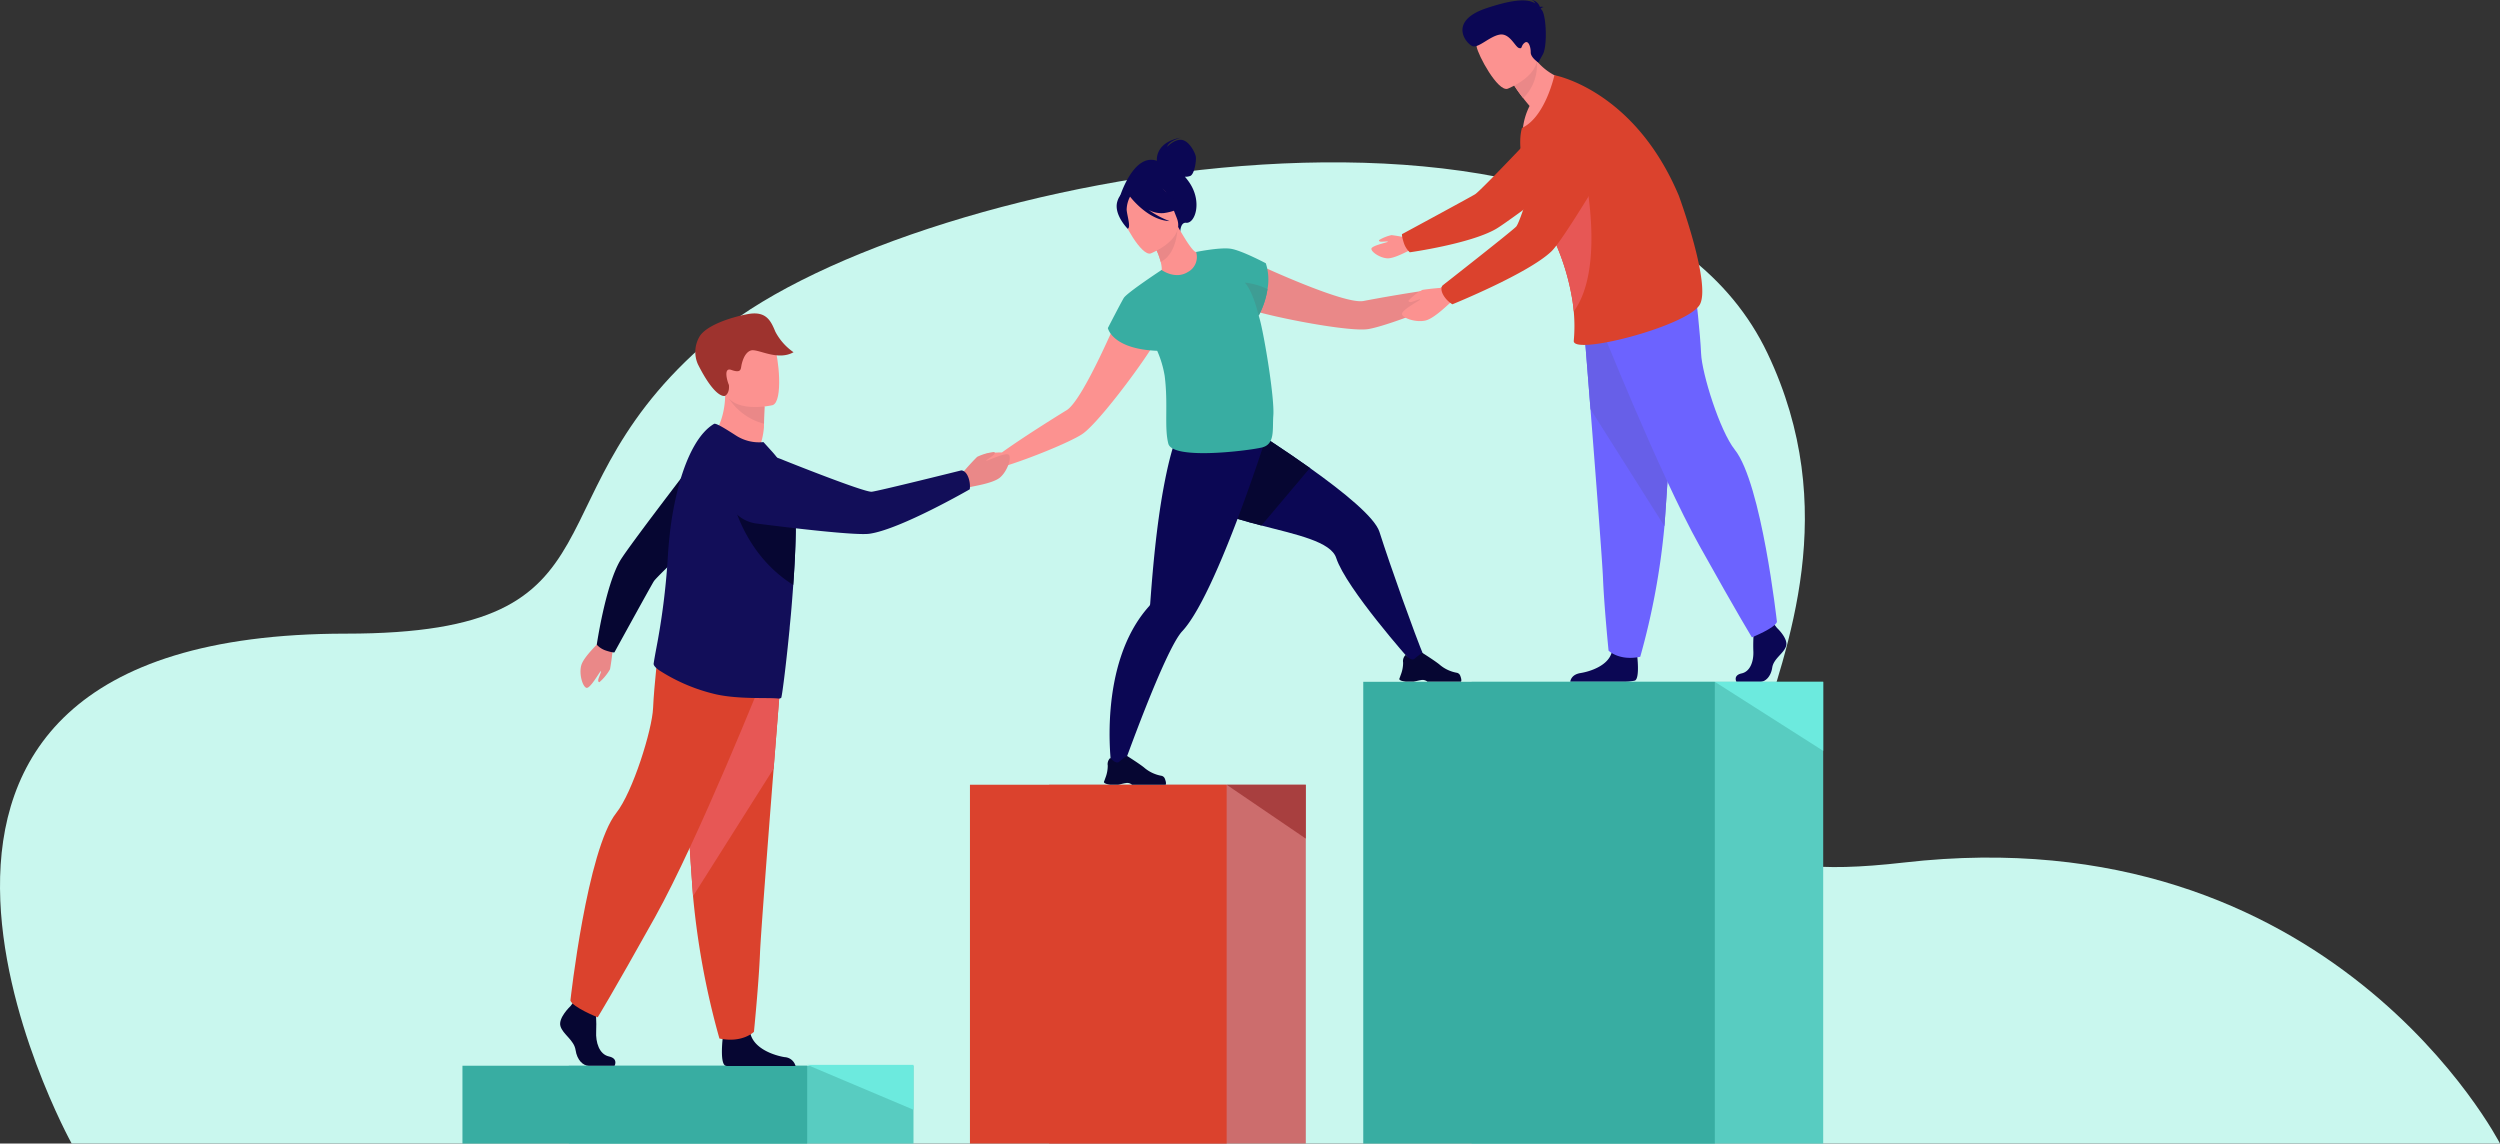 <svg xmlns="http://www.w3.org/2000/svg" width="525.285" height="240.279" viewBox="0 0 525.285 240.279">
  <rect x="0" y="0" width="525.285" height="240.279" fill="#333333" stroke="none"/>
  <g id="Group_7192" data-name="Group 7192" transform="translate(-1063.715 -208.041)">
    <path id="Path_13999" data-name="Path 13999" d="M1133.466,3136s-59.364-107.137,57.635-107.137c61.818,0,36.352-29.395,78.38-63.414s189.01-61.2,220.293,4.494-46.03,115.568,28.678,107.012c89.775-10.281,125.239,59.045,125.239,59.045Z" transform="translate(-54.692 -2687.684)" fill="#c9f7ee"/>
    <g id="Group_7169" data-name="Group 7169" transform="translate(1160.883 431.963)">
      <g id="Group_7168" data-name="Group 7168">
        <rect id="Rectangle_2872" data-name="Rectangle 2872" width="72.435" height="16.356" transform="translate(22.334 0.001)" fill="#58ccc1"/>
        <rect id="Rectangle_2873" data-name="Rectangle 2873" width="72.434" height="16.357" fill="#38ada2"/>
      </g>
    </g>
    <g id="Group_7172" data-name="Group 7172" transform="translate(1267.516 372.928)">
      <g id="Group_7171" data-name="Group 7171" transform="translate(0 0)">
        <g id="Group_7170" data-name="Group 7170" transform="translate(0 0)">
          <rect id="Rectangle_2874" data-name="Rectangle 2874" width="53.936" height="75.389" transform="translate(70.566 75.389) rotate(180)" fill="#cc6d6d"/>
          <rect id="Rectangle_2875" data-name="Rectangle 2875" width="53.936" height="75.389" transform="translate(53.936 75.389) rotate(180)" fill="#db422d"/>
        </g>
      </g>
      <path id="Path_14001" data-name="Path 14001" d="M2511.654,3636.777l16.63,11.32v-11.32Z" transform="translate(-2457.719 -3636.777)" fill="#a83f3f"/>
    </g>
    <g id="Group_7176" data-name="Group 7176" transform="translate(1268.821 236.963)">
      <path id="Path_14011" data-name="Path 14011" d="M2557.519,3043.045c-.833-.126-3.346,2.2-3.346,2.2h0c-5.365.62-13.209,2.045-16.032,2.588-2,.386-7.385-1.45-12.644-3.557-6.254-2.507-12.331-5.4-12.331-5.4-3.47-.177-7.411,6.155-.374,10.18,1.074.615,5.111,1.663,9.759,2.62h0c6.412,1.321,13.987,2.468,16.566,2.065,3-.469,11.474-3.57,16.517-5.946h0l.013-.006.056-.027a6.167,6.167,0,0,1,2.361-.643c.945.056,3.049-1.673,3.113-2.135S2558.353,3043.172,2557.519,3043.045Z" transform="translate(-2456.764 -3013.512)" fill="#ea8888"/>
      <path id="Path_14012" data-name="Path 14012" d="M2503.066,3253.194l-2.954.6s-13.518-15.189-15.6-21.581c-1.116-3.415-8.253-4.891-15.711-6.82-6.492-1.678-13.227-3.7-16.443-7.646-6.914-8.478,4.342-18.894,4.342-18.894s11.968,7.113,22.292,14.461c7.217,5.135,13.63,10.385,14.6,13.4C2495.931,3234.055,2500.908,3248,2503.066,3253.194Z" transform="translate(-2408.862 -3143.901)" fill="#0b0754"/>
      <path id="Path_14013" data-name="Path 14013" d="M2709.061,3493.147h1.662c.557-.087.967-.249,1.538-.323a1.54,1.54,0,0,1,1.345.323l.016.017h7.058c.178-.253.008-.841-.16-1.273a1,1,0,0,0-.661-.6,7.616,7.616,0,0,1-3.576-1.634c-.76-.687-3.671-2.526-3.671-2.526l-.016,0c-.064,0-.368.094-1.692,1.212-.685.577-1.851-.814-1.851-.814a1.67,1.67,0,0,0-.383.519,1.757,1.757,0,0,0-.151,1.083,7.025,7.025,0,0,1-.506,2.618c-.165.484-.3.828-.3.828S2707.631,3492.969,2709.061,3493.147Z" transform="translate(-2618.81 -3378.844)" fill="#060632"/>
      <path id="Path_14014" data-name="Path 14014" d="M2478.987,3213.315l-10.19,12.079c-6.492-1.678-13.227-3.7-16.443-7.646-6.914-8.478,4.342-18.894,4.342-18.894S2468.663,3205.967,2478.987,3213.315Z" transform="translate(-2408.862 -3143.901)" fill="#060632"/>
      <path id="Path_14015" data-name="Path 14015" d="M2411.51,3222.7s-.822,2.591-2.159,6.489c-1.691,4.928-4.21,11.945-6.943,18.453-.6,1.43-1.211,2.836-1.826,4.189-2.272,5.008-4.6,9.3-6.646,11.482-3.68,3.921-12.625,29.134-12.625,29.134l-2.229-.617s-3.108-21.529,7.9-33.78a.78.78,0,0,0,.223-.457.006.006,0,0,0,0-.005c.146-1.813.67-9.934,1.811-18.163.28-2.019.6-4.043.954-5.982.022-.124.046-.247.068-.369,1.675-8.968,3.279-12.957,5.348-14.963l15.221,4.333Z" transform="translate(-2350.645 -3159.597)" fill="#0b0754"/>
      <path id="Path_14016" data-name="Path 14016" d="M2373.567,3610.151h1.662c.556-.087.968-.249,1.538-.323a1.54,1.54,0,0,1,1.345.323l.015.017h7.059c.178-.253.007-.841-.16-1.273a1,1,0,0,0-.661-.6,7.615,7.615,0,0,1-3.575-1.633c-.76-.687-3.671-2.526-3.671-2.526l-.015,0c-.064,0-.368.095-1.692,1.213-.684.577-1.851-.815-1.851-.815a1.674,1.674,0,0,0-.383.519,1.755,1.755,0,0,0-.151,1.083,7.029,7.029,0,0,1-.505,2.618c-.165.484-.3.828-.3.828S2372.137,3609.973,2373.567,3610.151Z" transform="translate(-2345.379 -3474.203)" fill="#060632"/>
      <path id="Path_14017" data-name="Path 14017" d="M2258.6,3080.272s-2.546,6.23-5.483,12.294c-2.47,5.1-5.214,10.08-6.954,11.143-2.454,1.5-9.213,5.727-13.6,8.88,0,0-3.421-.026-3.953.629s-1.758,3.6-1.4,3.9,3.078.16,3.739-.518a6.173,6.173,0,0,1,2.179-1.115l.059-.018.014,0h0c5.328-1.639,13.685-5.054,16.215-6.724,2.178-1.438,7.007-7.386,10.859-12.68h0c2.792-3.837,5.071-7.331,5.451-8.508C2268.223,3079.833,2261.046,3077.8,2258.6,3080.272Z" transform="translate(-2227.147 -3046.447)" fill="#fc9290"/>
      <path id="Path_14018" data-name="Path 14018" d="M2405.07,2911.19a12.856,12.856,0,0,0-.913-1.179,2.865,2.865,0,0,0,1.124-.169c.894-.37,1.3-3.208,1.167-4.05s-1.376-3.276-2.907-3.519-3.114,1.458-3.114,1.458c.283-1.228,2.874-1.936,2.874-1.936-5.336.984-5.064,4.543-5.027,4.872-4.885-1.74-7.753,7.459-7.753,7.459l12.653,7.457s.033-2.032,1.241-1.9C2406.3,2919.888,2407.865,2915.265,2405.07,2911.19Z" transform="translate(-2360.298 -2901.797)" fill="#0b0754"/>
      <path id="Path_14019" data-name="Path 14019" d="M2432.865,3012.329c-2.9,1.368-6.757-.6-6.736-.624.249-.249.162-.994-.067-1.969a14.351,14.351,0,0,0-1.762-4.065c-.208-.353-.415-.7-.664-1.078l.332-.124,5.641-2.26s.913,1.638,1.867,3.131c.809,1.245,1.659,2.365,2.032,2.323C2433.529,3007.642,2437.261,3010.213,2432.865,3012.329Z" transform="translate(-2387.288 -2983.633)" fill="#fc9290"/>
      <path id="Path_14020" data-name="Path 14020" d="M2432.533,3005.234c-.145,2.011-.83,5.641-3.546,6.968a14.352,14.352,0,0,0-1.762-4.065Z" transform="translate(-2390.212 -2986.099)" fill="#ea8888"/>
      <path id="Path_14021" data-name="Path 14021" d="M2397.868,2970.8s7.344-2.895,5.471-7.44-2.187-7.981-6.955-6.324-4.958,3.763-4.7,5.432S2395.91,2971.434,2397.868,2970.8Z" transform="translate(-2361.186 -2946.471)" fill="#fc9290"/>
      <path id="Path_14022" data-name="Path 14022" d="M2396.62,2960.232c3.391-.479,4.381-1.849,4.381-1.849a9.392,9.392,0,0,1-4.958-3.955s-3.811-1.285-6.635.864a1.9,1.9,0,0,0-.357.8c-.647-.212-1.621-.157-2.182,1.673-.844,2.749,2.158,5.75,2.158,5.75.728-.206-.093-2.655-.208-3.962a6.181,6.181,0,0,1,.715-2.778c.359.466,3.937,4.962,8.3,5.141a18.418,18.418,0,0,1-4.407-2.366A5.635,5.635,0,0,0,2396.62,2960.232Z" transform="translate(-2357.199 -2944.381)" fill="#0b0754"/>
      <path id="Path_14023" data-name="Path 14023" d="M2408.623,3042.381c-.062-.219-.129-.447-.2-.68a17.218,17.218,0,0,0,1.853-5.554,11.148,11.148,0,0,0-.352-5.434s-5.094-2.7-7.344-3.045a.1.1,0,0,0-.028-.008c-.026,0-.057-.007-.09-.009-2.271-.313-7.186.69-7.186.69a3.557,3.557,0,0,1-1.727,4.207c-2.675,1.683-5.532-.431-5.532-.431-.086.058-.178.122-.272.188h0s-7.039,4.644-7.671,5.706-3.339,6.316-3.339,6.316.858,4.411,10.367,4.78a21.97,21.97,0,0,1,1.574,5.288c.756,5.989-.121,10.712.759,14.208s16.745,1.5,19.618.83,2.227-3.741,2.448-6.721C2411.781,3058.967,2409.559,3045.685,2408.623,3042.381Z" transform="translate(-2349.064 -3004.32)" fill="#38ada2"/>
      <path id="Path_14024" data-name="Path 14024" d="M2537.036,3067.811a17.234,17.234,0,0,1-1.866,5.579c-.249-1.1-1.265-5.122-2.9-6.948A14.056,14.056,0,0,1,2537.036,3067.811Z" transform="translate(-2475.822 -3035.984)" fill="#3e9d94"/>
    </g>
    <g id="Group_7180" data-name="Group 7180" transform="translate(1181.404 273.896)">
      <path id="Path_14025" data-name="Path 14025" d="M2208.72,3263.787a50.011,50.011,0,0,1,3.592-4.005,10.9,10.9,0,0,1,3.588-1.016c.16.149.167.366-.179.672s-1.666,1.075-1.478,1.163,4.172-1.9,4.746-1.229-.325,3.42-1.86,4.74-6.117,1.883-6.4,2.067C2208.281,3267.74,2208.72,3263.787,2208.72,3263.787Z" transform="translate(-2124.687 -3229.647)" fill="#ea8888"/>
      <path id="Path_14026" data-name="Path 14026" d="M1927.552,3199.52s4.246,5.038,9.654,2.931a16.382,16.382,0,0,0,1.18-4.888c0-.255,0-.5.009-.738.029-2.335.108-3.646.108-3.646h-.006c-.246-.1-8.266-3.4-8.26-3.122C1930.375,3196.373,1927.552,3199.52,1927.552,3199.52Z" transform="translate(-1895.557 -3173.651)" fill="#fc9290"/>
      <path id="Path_14027" data-name="Path 14027" d="M1946.4,3198.01a12.546,12.546,0,0,0,7.352,5.263c.029-2.336.108-3.646.108-3.646h-.006C1953.628,3199.566,1946.165,3197.587,1946.4,3198.01Z" transform="translate(-1910.91 -3180.098)" fill="#ea8888"/>
      <path id="Path_14028" data-name="Path 14028" d="M1944.626,3140.2s-9.02,2.121-10.254-3.517-3.229-9.16,2.478-10.752,7.3.313,8.169,2.094S1946.94,3139.508,1944.626,3140.2Z" transform="translate(-1900.001 -3120.92)" fill="#fc9290"/>
      <path id="Path_14029" data-name="Path 14029" d="M1914.429,3118.752c-.123.079-2.064.675-5.74-6.647a6.377,6.377,0,0,1,.375-5.833c1.345-2.2,6.114-3.924,10.076-4.676s4.913,1.477,5.846,3.718a12.1,12.1,0,0,0,3.808,4.288c-3.417,1.909-7.531-.821-8.958-.372s-1.929,2.7-2.036,3.416-.271,1.319-2.064.675-.811,2.541-.523,3.149C1915.214,3116.471,1915.457,3118.093,1914.429,3118.752Z" transform="translate(-1879.75 -3101.447)" fill="#9e332e"/>
      <g id="Group_7177" data-name="Group 7177" transform="translate(0 69.248)">
        <path id="Path_14030" data-name="Path 14030" d="M1766.044,3895.679h-5.462c-1.145,0-2.417-1.162-2.735-3.289s-2.672-3.289-3.181-5.03,2.1-4.192,2.1-4.192l.436-.568.454-.592,4.326,1.031s.107,1.044.174,2.374c.046.959.072,2.07.018,3.043-.127,2.321.641,4.821,2.677,5.273S1766.044,3895.679,1766.044,3895.679Z" transform="translate(-1754.599 -3806.86)" fill="#060632"/>
        <path id="Path_14031" data-name="Path 14031" d="M1953.836,3920.438h-14.477a1.282,1.282,0,0,1-.307-.092c-.967-.5-.664-4.309-.548-5.485.022-.218.038-.346.038-.346s5.091-4.192,5.791-.982c.022.1.048.2.075.3h0c.884,3,4.834,4.367,7.116,4.748A2.509,2.509,0,0,1,1953.836,3920.438Z" transform="translate(-1904.371 -3831.566)" fill="#060632"/>
        <path id="Path_14032" data-name="Path 14032" d="M1911.048,3497.752s-.773,9.646-1.682,21.24c-1.235,15.751-2.72,35.1-2.867,38.763-.254,6.365-1.273,16.545-1.273,16.545s-2.417,2.419-7.254,1.4a166.532,166.532,0,0,1-5.542-29.909c-.019-.252-.038-.506-.057-.759-1.145-15.653-2.927-48.615-2.927-48.615Z" transform="translate(-1864.502 -3492.599)" fill="#db422d"/>
        <path id="Path_14033" data-name="Path 14033" d="M1911.048,3497.752s-.773,9.646-1.682,21.24l-16.936,26.8c-.019-.252-.038-.506-.057-.759-1.145-15.653-2.927-48.615-2.927-48.615Z" transform="translate(-1864.502 -3492.599)" fill="#e75755"/>
        <path id="Path_14034" data-name="Path 14034" d="M1807.156,3482.079s-13.935,34.933-23.1,51.35-12.026,21-12.026,21-5.25-2.1-5.727-3.531c0,0,3.5-31.693,9.64-39.419,3.467-4.365,7.54-17.466,7.731-22.048s1.241-13.649,1.241-13.649Z" transform="translate(-1764.14 -3475.779)" fill="#db422d"/>
      </g>
      <g id="Group_7178" data-name="Group 7178" transform="translate(4.283 26.427)">
        <path id="Path_14035" data-name="Path 14035" d="M1784.579,3470.789a47.238,47.238,0,0,1-.625,5.033,10.3,10.3,0,0,1-2.23,2.717c-.2-.03-.326-.194-.223-.616s.711-1.729.519-1.7-2.209,3.712-3.012,3.505-1.588-2.823-1.111-4.67,3.721-4.748,3.845-5.046C1782.792,3467.493,1784.579,3470.789,1784.579,3470.789Z" transform="translate(-1777.751 -3427.487)" fill="#ea8888"/>
        <path id="Path_14036" data-name="Path 14036" d="M1798.124,3288.713c1.543.5,1.79.383,1.79.383s7.507-13.668,8.268-14.919,15.939-15.327,15.939-15.327l-3.9-14.546s-17.264,22.356-19.128,25.564c-3.081,5.3-4.886,17.613-4.886,17.613A4.515,4.515,0,0,0,1798.124,3288.713Z" transform="translate(-1792.791 -3244.304)" fill="#060632"/>
      </g>
      <path id="Path_14037" data-name="Path 14037" d="M1890.675,3250.231c-.054,2.987-.228,6.345-.462,9.756q-.022.3-.043.606c-.15,2.113-.312,4.231-.5,6.3-.075.828-.154,1.646-.237,2.45l-.013.109c-.006.3-.043.627-.076.925-.761,7.735-1.559,13.846-1.707,13.94a.867.867,0,0,1-.594.152c-2.028-.255-8.081.205-13.036-.873a37.56,37.56,0,0,1-11.6-4.809c-.506-.3-1.661-1.092-1.567-1.685.092-.651.263-1.593.479-2.776a150.154,150.154,0,0,0,2.492-19.475q.129-2.315.374-4.565a69.272,69.272,0,0,1,2.021-10.9c1.7-6.117,4.2-10.8,7.328-12.635.409-.229,2.611,1.172,4.634,2.47a8.929,8.929,0,0,0,5.746,1.361l1.683,1.861a18.8,18.8,0,0,1,4.8,10.008q.067.5.115,1.057A65.736,65.736,0,0,1,1890.675,3250.231Z" transform="translate(-1841.187 -3203.547)" fill="#120e59"/>
      <path id="Path_14038" data-name="Path 14038" d="M1960.983,3309.035c-.054,2.988-.228,6.345-.462,9.756q-.022.3-.043.607c-11.587-7.253-13.372-20.525-13.372-20.525a31.694,31.694,0,0,1,13.719,3.435A65.624,65.624,0,0,1,1960.983,3309.035Z" transform="translate(-1911.494 -3262.351)" fill="#060632"/>
      <g id="Group_7179" data-name="Group 7179" transform="translate(34.58 29.409)">
        <path id="Path_14039" data-name="Path 14039" d="M1992.739,3265.51c-.6-1.616-1.526-1.511-1.526-1.511s-17.228,4.293-18.774,4.478-18.552-6.64-18.552-6.64-6.693-3-9.829-.261a7.49,7.49,0,0,0-2.211,7.939,7.58,7.58,0,0,0,6.407,5.648c6.938.884,20.781,2.547,23.682,2.143,6.457-.9,21.089-9.345,21.089-9.345A5.424,5.424,0,0,0,1992.739,3265.51Z" transform="translate(-1941.528 -3260.421)" fill="#120e59"/>
      </g>
    </g>
    <g id="man" transform="translate(1351.865 208.041)">
      <g id="Group_7181" data-name="Group 7181" transform="translate(41.783 61.755)">
        <path id="Path_14040" data-name="Path 14040" d="M3098.473,3454s2.393,2.219,1.926,3.795-2.627,2.627-2.919,4.553-1.459,2.977-2.51,2.977h-5.01s-.773-1.355,1.095-1.764,2.573-2.672,2.456-4.774a37.582,37.582,0,0,1,.175-4.9l3.97-.934Z" transform="translate(-3055.045 -3383.825)" fill="#0b0754"/>
        <path id="Path_14041" data-name="Path 14041" d="M2915.515,3486.939a9.206,9.206,0,0,1-2.267.262h-11.329c.038-.337.3-1.538,2.154-1.837,2.093-.34,5.719-1.556,6.527-4.233.027-.085.05-.175.07-.262.642-2.86,5.312.875,5.312.875s.014.115.034.31C2916.125,3483.1,2916.4,3486.5,2915.515,3486.939Z" transform="translate(-2901.919 -3405.7)" fill="#0b0754"/>
        <path id="Path_14042" data-name="Path 14042" d="M2916.565,3099.44s.709,8.85,1.543,19.488c1.133,14.45,2.5,32.2,2.63,35.563.233,5.839,1.168,15.179,1.168,15.179s2.218,2.219,6.656,1.284a152.831,152.831,0,0,0,5.084-27.44c.018-.231.035-.464.052-.7,1.051-14.362,2.685-44.6,2.685-44.6Z" transform="translate(-2913.856 -3094.712)" fill="#6c63ff"/>
        <path id="Path_14043" data-name="Path 14043" d="M2916.565,3099.44s.709,8.85,1.543,19.488l15.538,24.585c.018-.231.035-.464.052-.7,1.051-14.362,2.685-44.6,2.685-44.6Z" transform="translate(-2913.856 -3094.712)" fill="#675fe8"/>
        <path id="Path_14044" data-name="Path 14044" d="M2934.076,3085.059s12.784,32.05,21.191,47.111,11.033,19.265,11.033,19.265,4.816-1.927,5.254-3.24c0,0-3.215-29.078-8.844-36.166-3.181-4.005-6.918-16.025-7.093-20.229s-1.138-12.522-1.138-12.522Z" transform="translate(-2928.127 -3079.279)" fill="#6c63ff"/>
      </g>
      <g id="Group_7182" data-name="Group 7182" transform="translate(0 24.594)">
        <path id="Path_14045" data-name="Path 14045" d="M2684.353,3013.232a38.43,38.43,0,0,0-4.052-.753,8.346,8.346,0,0,0-2.652,1.06c-.027.165.07.3.422.324s1.514-.125,1.44.015-3.418.8-3.455,1.471,1.8,1.924,3.344,2.008,4.592-1.715,4.853-1.738C2686.466,3015.426,2684.353,3013.232,2684.353,3013.232Z" transform="translate(-2676.055 -2987.674)" fill="#fc9290"/>
        <path id="Path_14046" data-name="Path 14046" d="M2711.152,2904.837c-.5-1.584-.381-1.836-.381-1.836s14.058-7.6,15.344-8.372,15.814-16.23,15.814-16.23l14.88,4.1s-23.027,17.541-26.326,19.43c-5.453,3.121-18.082,4.888-18.082,4.888A4.625,4.625,0,0,1,2711.152,2904.837Z" transform="translate(-2704.339 -2878.398)" fill="#db422d"/>
      </g>
      <path id="Path_14047" data-name="Path 14047" d="M2850.336,2807.288s-5.216,9.178-10.315,10.376a13.929,13.929,0,0,1,1.453-5.192c-.509-.6-.955-1.15-1.341-1.643a30.823,30.823,0,0,1-1.894-2.651l1.73-4.653,1.174-3.156a15.184,15.184,0,0,0,1.835,2.644A12.483,12.483,0,0,0,2850.336,2807.288Z" transform="translate(-2808.237 -2790.21)" fill="#fc9290"/>
      <path id="Path_14048" data-name="Path 14048" d="M2842.979,2814.654a9.682,9.682,0,0,1-2.845,7.816,30.823,30.823,0,0,1-1.894-2.651l1.73-4.653A9.9,9.9,0,0,1,2842.979,2814.654Z" transform="translate(-2808.237 -2801.851)" fill="#ea8888"/>
      <path id="Path_14049" data-name="Path 14049" d="M2801.75,2780.016s7.794-3.039,5.827-7.864-2.286-8.466-7.345-6.73-5.27,3.969-5,5.738S2799.672,2780.681,2801.75,2780.016Z" transform="translate(-2773.122 -2761.369)" fill="#fc9290"/>
      <path id="Path_14050" data-name="Path 14050" d="M2882.7,2879.227c-3.145,4.521-26.652,10.561-26.373,7.431a33.957,33.957,0,0,0,0-6.171q-.088-1.006-.25-2.132a49.162,49.162,0,0,0-5.18-15.517c-.237-.459-.484-.92-.74-1.388a47.8,47.8,0,0,1-3.26-7.323c-1.629-4.707-2.285-9.21-1.464-12.154,0-.015.009-.027.013-.042,4.914-2.271,6.818-11.084,6.818-11.084s16.765,3.01,26.155,25.356C2878.415,2856.2,2885.434,2875.293,2882.7,2879.227Z" transform="translate(-2813.808 -2815.049)" fill="#db422d"/>
      <path id="Path_14051" data-name="Path 14051" d="M2881.952,2963.9q-.088-1.006-.25-2.132a49.175,49.175,0,0,0-5.18-15.517c.543-3.293,1.293-6.032,2.116-7.264,3.344-5.011,5.291-5.794,5.291-5.794S2888.944,2954.335,2881.952,2963.9Z" transform="translate(-2839.438 -2898.46)" fill="#e75755"/>
      <g id="Group_7183" data-name="Group 7183" transform="translate(6.42 20.191)">
        <path id="Path_14052" data-name="Path 14052" d="M2720.427,3071.987a50.067,50.067,0,0,0-5.356.5,10.919,10.919,0,0,0-2.952,2.278c.026.217.2.352.646.256s1.856-.7,1.813-.5-4.007,2.224-3.812,3.082,2.942,1.775,4.917,1.327,5.153-3.794,5.473-3.916C2723.865,3073.987,2720.427,3071.987,2720.427,3071.987Z" transform="translate(-2710.759 -3031.772)" fill="#fc9290"/>
        <path id="Path_14053" data-name="Path 14053" d="M2756.122,2896.571c-.929-1.5-.259-2.186-.259-2.186s14.326-11.217,15.449-12.35,6.325-19.177,6.325-19.177,1.79-7.3,5.983-8.108a7.676,7.676,0,0,1,7.809,3.216,7.769,7.769,0,0,1,.526,8.737c-3.658,6.164-11.037,18.4-13.192,20.489-4.8,4.652-20.841,11.153-20.841,11.153A5.558,5.558,0,0,1,2756.122,2896.571Z" transform="translate(-2747.328 -2854.597)" fill="#db422d"/>
      </g>
      <path id="Path_14054" data-name="Path 14054" d="M2795.9,2747.272c.055-.108.214-.223.6-.341a1.62,1.62,0,0,0-.784-.029,2.062,2.062,0,0,0-1.748-1.45,1.229,1.229,0,0,1,.783.722c-1.367-.867-3.9-1.118-10.227.989-8.338,2.777-4.172,7.617-2.909,8s3.59-2.1,5.683-2.442,3.224,2.575,4.021,2.816.344-.421,1.179-1.086,1.315.9,1.3,2,1.61,2.137,1.61,2.137l.955-1.752c.955-1.752.7-8.113-.217-9.258Z" transform="translate(-2760.323 -2745.451)" fill="#0b0754"/>
    </g>
    <path id="Path_14055" data-name="Path 14055" d="M2057.556,3954.911v9.436l-22.335-9.436Z" transform="translate(-801.905 -3523.131)" fill="#6ceade"/>
    <rect id="Rectangle_2877" data-name="Rectangle 2877" width="73.865" height="97.018" transform="translate(1372.93 351.297)" fill="#58ccc1"/>
    <rect id="Rectangle_2878" data-name="Rectangle 2878" width="73.866" height="97.018" transform="translate(1350.154 351.299)" fill="#38ada2"/>
    <path id="Path_14056" data-name="Path 14056" d="M3088.877,3519.853v14.507l-22.774-14.507Z" transform="translate(-1642.083 -3168.555)" fill="#6ceade"/>
  </g>
</svg>
